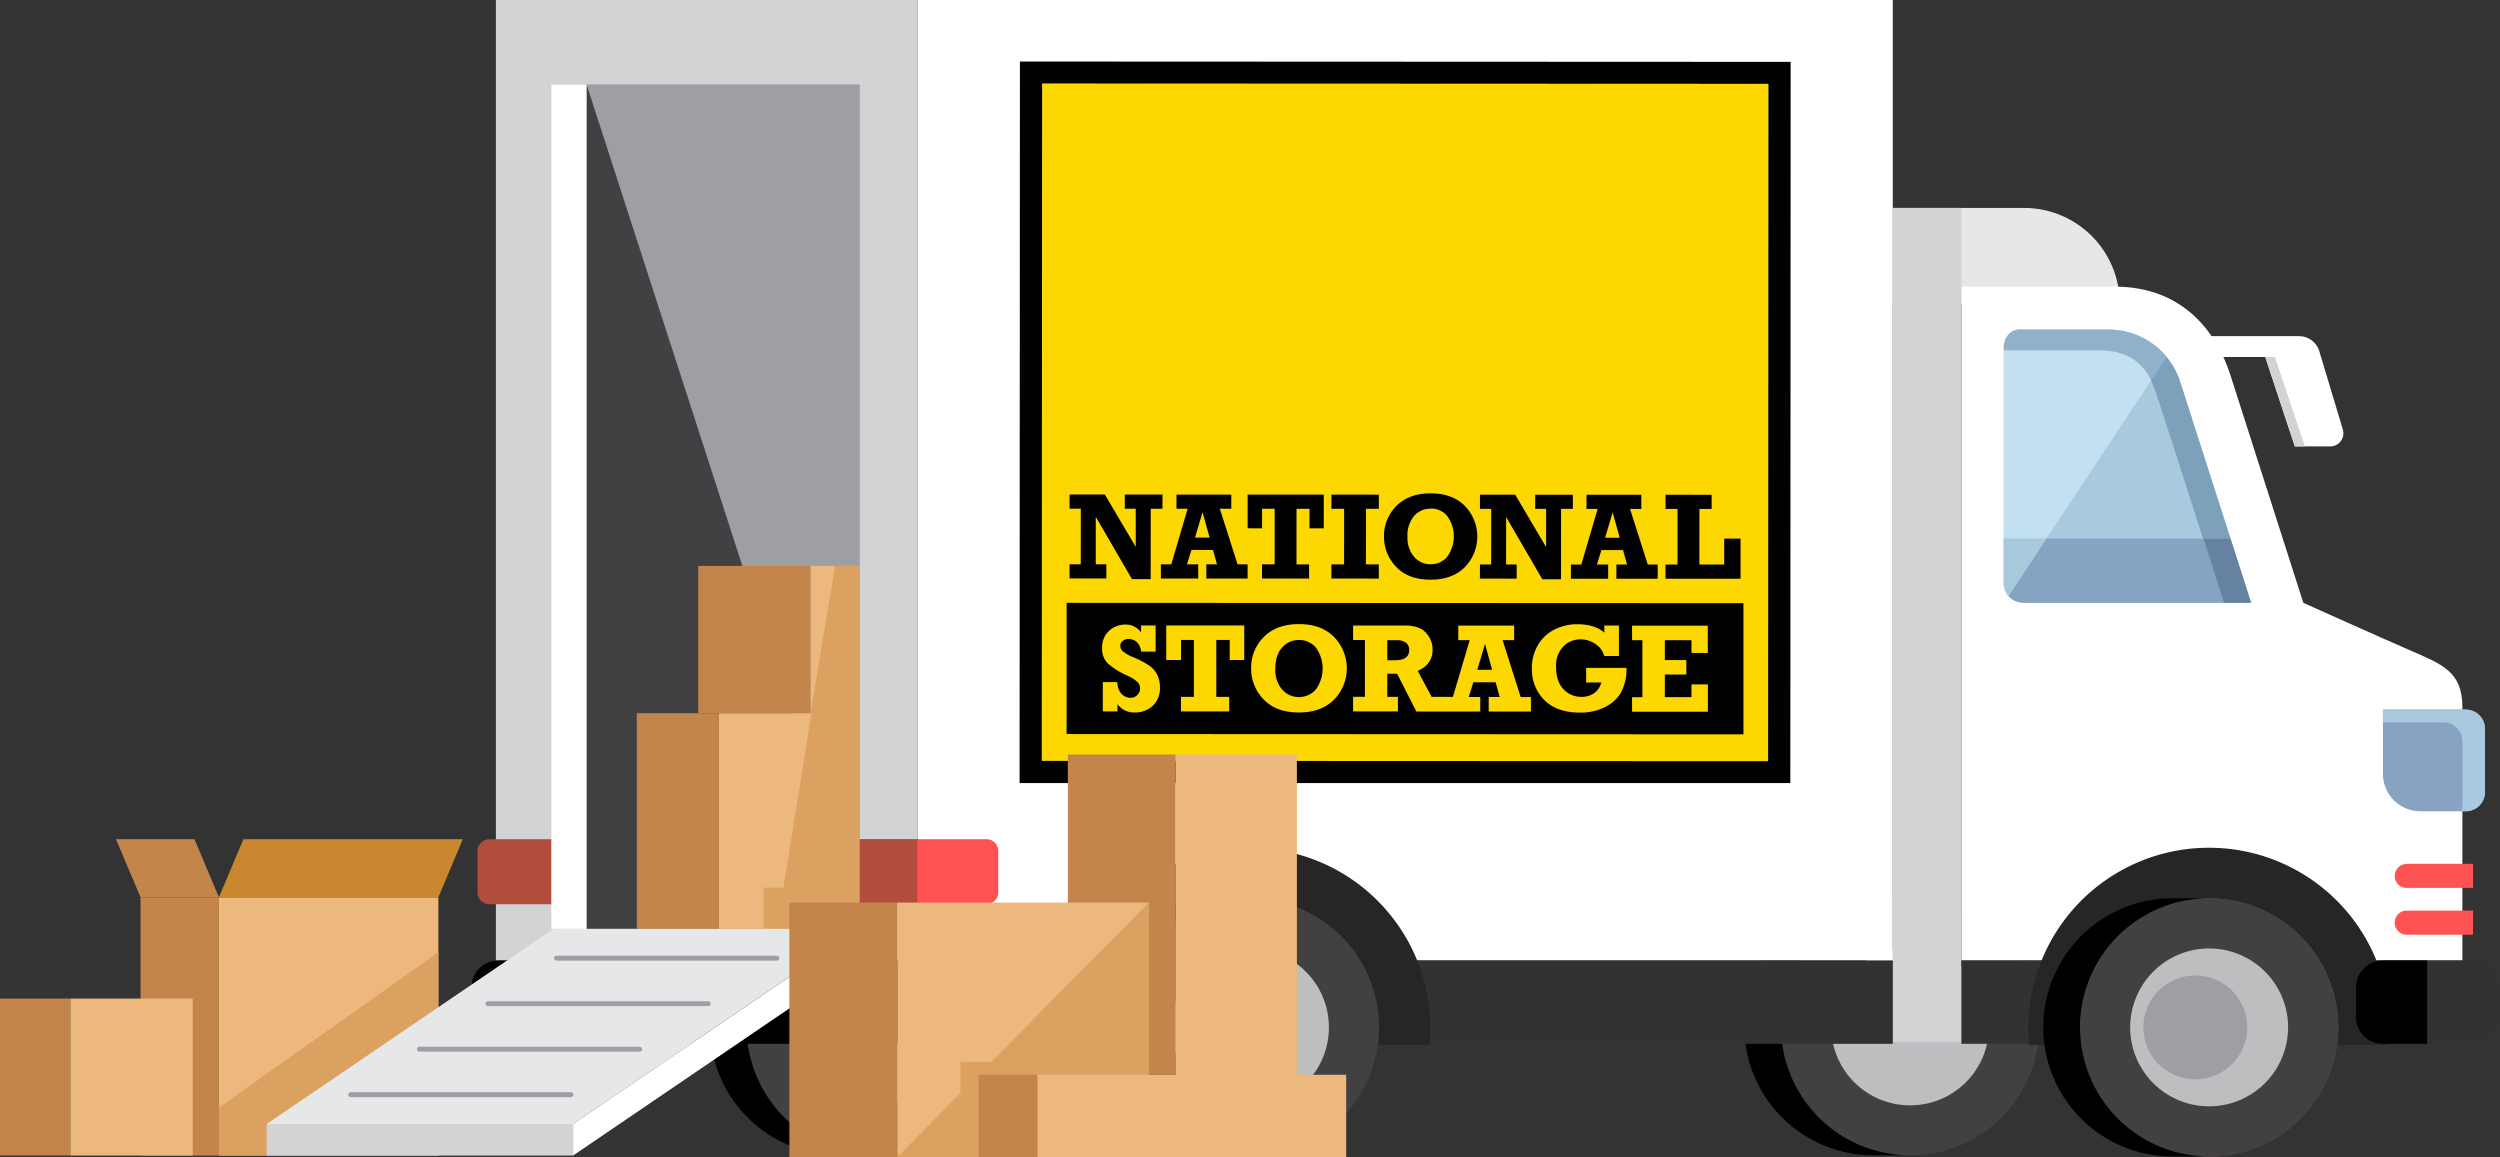 <svg xmlns="http://www.w3.org/2000/svg" xmlns:xlink="http://www.w3.org/1999/xlink" viewBox="0 0 705.01 326.31"><rect x="0" y="0" width="705.01" height="326.31" fill="#333333" stroke="none"/><defs><style>.cls-1{fill:none;}.cls-2{fill:#e6e7e8;}.cls-3{fill:#414042;}.cls-4{fill:#bcbec0;}.cls-5{fill:#edb87d;}.cls-6{fill:#c4854a;}.cls-7{fill:#c98730;}.cls-8{fill:#dba161;}.cls-9{fill:#fff;}.cls-10{fill:#d1d3d4;}.cls-11{clip-path:url(#clip-path);}.cls-12{fill:#333132;}.cls-13{fill:#9d9fa2;}.cls-14{fill:#87a3c1;}.cls-15{fill:#a8c9de;}.cls-16{fill:#b24d3d;}.cls-17{fill:#ff5252;}.cls-18{fill:#272625;}.cls-19{fill:#664f4a;}.cls-20{fill:#87a3c2;}.cls-21{fill:#c2e0f0;}.cls-22{fill:#a6c9db;}.cls-23{fill:#7da1ba;}.cls-24{fill:#6682a3;}.cls-25{fill:#91b0c9;}.cls-26{clip-path:url(#clip-path-3);}.cls-27{fill:#fdd800;}.cls-28{fill:#010101;}</style><clipPath id="clip-path"><rect class="cls-1" width="705.01" height="326.31"/></clipPath><clipPath id="clip-path-3"><rect class="cls-1" x="287.53" y="17.34" width="217.44" height="203.48"/></clipPath></defs><title>truck-half</title><g id="Layer_2" data-name="Layer 2"><g id="Layer_1-2" data-name="Layer 1"><path class="cls-2" d="M571.1,58.64H533.78v27h64a27,27,0,0,0-26.73-27"/><path class="cls-3" d="M575.07,289.46A36.42,36.42,0,1,1,538.65,253a36.42,36.42,0,0,1,36.42,36.42"/><path class="cls-4" d="M560.91,289.46a22.26,22.26,0,1,1-22.26-22.26,22.26,22.26,0,0,1,22.26,22.26"/><path d="M502.23,289.46A36.42,36.42,0,0,1,538.65,253H528.3v0a36.4,36.4,0,0,0,0,72.8v0h10.35a36.42,36.42,0,0,1-36.42-36.42"/><path class="cls-3" d="M283.35,289.46A36.42,36.42,0,1,1,246.93,253a36.42,36.42,0,0,1,36.42,36.42"/><path class="cls-4" d="M269.2,289.46a22.26,22.26,0,1,1-22.26-22.26,22.26,22.26,0,0,1,22.26,22.26"/><path d="M210.52,289.46A36.42,36.42,0,0,1,246.93,253H236.58v0a36.4,36.4,0,0,0,0,72.8v0h10.35a36.42,36.42,0,0,1-36.42-36.42"/><rect class="cls-1" width="705.01" height="326.31"/><rect class="cls-5" x="61.74" y="253.05" width="61.88" height="72.83"/><rect class="cls-6" x="39.63" y="253.05" width="22.12" height="72.83"/><polygon class="cls-7" points="130.53 236.65 68.65 236.65 61.74 253.04 123.62 253.04 130.53 236.65"/><polygon class="cls-6" points="54.83 236.65 32.71 236.65 39.63 253.04 61.74 253.04 54.83 236.65"/><polygon class="cls-8" points="61.74 312.34 61.74 325.87 123.62 325.87 123.62 268.51 61.74 312.34"/><path class="cls-9" d="M679.47,183.32C671,179.64,649.55,170,649.55,170L629,105.83c-3.86-12-13.25-25-32.69-25H553.13V270.86H694.4V199.39c0-10.06-5.75-12.07-14.93-16.07"/><rect class="cls-1" width="705.01" height="326.31"/><rect class="cls-9" x="258.71" width="275.06" height="270.86"/><rect class="cls-10" x="139.84" width="118.87" height="270.86"/><rect class="cls-10" x="533.78" y="58.64" width="19.35" height="235.27"/><g class="cls-11"><path d="M140.53,270.86H258.71v23.5H140.53a7.6,7.6,0,0,1-7.6-7.6v-8.29a7.6,7.6,0,0,1,7.6-7.6"/></g><rect class="cls-12" x="258.71" y="270.86" width="275.07" height="23.5"/><rect class="cls-13" x="156.08" y="23.81" width="86.39" height="247.05"/><polygon class="cls-3" points="165.41 23.81 242.47 261.95 165.41 261.95 165.41 23.81"/><rect class="cls-5" x="202.75" y="201.13" width="39.72" height="60.82"/><rect class="cls-6" x="179.58" y="201.13" width="23.17" height="60.82"/><rect class="cls-5" x="228.56" y="159.59" width="13.91" height="41.54"/><rect class="cls-6" x="196.91" y="159.59" width="31.65" height="41.54"/><polygon class="cls-8" points="235.51 159.59 228.56 201.13 242.47 201.13 242.47 159.59 235.51 159.59"/><polygon class="cls-8" points="228.84 201.13 220.94 250.3 215.34 250.3 215.34 261.95 219.07 261.95 224.67 261.95 242.47 261.95 242.47 201.13 228.84 201.13"/><path class="cls-14" d="M695.35,228.78H682.53A10.57,10.57,0,0,1,672,218.22V200.1h23.38a5.41,5.41,0,0,1,5.41,5.41v17.85a5.41,5.41,0,0,1-5.41,5.41"/><path class="cls-15" d="M695.35,200.1H672v3.62h17a5.41,5.41,0,0,1,5.41,5.41V227a5.44,5.44,0,0,1-.31,1.79h1.26a5.41,5.41,0,0,0,5.41-5.41V205.52a5.41,5.41,0,0,0-5.41-5.41"/><rect class="cls-1" width="705.01" height="326.31"/><g class="cls-11"><path class="cls-16" d="M156.08,255H138a3.34,3.34,0,0,1-3.34-3.34V240a3.34,3.34,0,0,1,3.34-3.34h18.08Z"/><path class="cls-17" d="M278.18,255H242.47V236.65h35.71a3.34,3.34,0,0,1,3.34,3.34v11.64a3.34,3.34,0,0,1-3.34,3.34"/><path class="cls-12" d="M697.41,270.86H553.13v23.5H697.41a7.6,7.6,0,0,0,7.6-7.6v-8.29a7.6,7.6,0,0,0-7.6-7.6"/></g><polygon class="cls-2" points="161.61 316.97 75.22 316.97 156.08 261.95 242.47 261.95 161.61 316.97"/><rect class="cls-10" x="75.22" y="316.97" width="86.39" height="8.91"/><polygon class="cls-9" points="161.61 316.97 161.61 325.87 242.47 270.86 242.47 261.95 161.61 316.97"/><rect class="cls-9" x="155.48" y="23.81" width="9.93" height="238.14"/><rect class="cls-5" x="19.81" y="281.61" width="34.55" height="44.26"/><rect class="cls-6" y="281.61" width="19.81" height="44.26"/><path class="cls-13" d="M161,309.39H98.91a.69.69,0,0,1,0-1.38H161a.69.69,0,1,1,0,1.38"/><path class="cls-13" d="M180.39,296.56H118.25a.69.69,0,0,1,0-1.38h62.13a.69.69,0,1,1,0,1.38"/><path class="cls-13" d="M199.73,283.74H137.6a.69.69,0,0,1,0-1.38h62.13a.69.69,0,1,1,0,1.38"/><path class="cls-13" d="M219.07,270.91H156.94a.69.69,0,0,1,0-1.38h62.13a.69.69,0,1,1,0,1.38"/><path class="cls-18" d="M623,239.07A50.92,50.92,0,0,0,572,290c0,1.56.07,3.11.22,4.64H673.68c.14-1.53.22-3.07.22-4.64A50.92,50.92,0,0,0,623,239.07"/><path class="cls-19" d="M659.39,289.73A36.42,36.42,0,1,1,623,253.32a36.42,36.42,0,0,1,36.42,36.42"/><path class="cls-3" d="M659.39,289.73A36.42,36.42,0,1,1,623,253.32a36.42,36.42,0,0,1,36.42,36.42"/><path class="cls-4" d="M645.24,289.73A22.26,22.26,0,1,1,623,267.47a22.26,22.26,0,0,1,22.26,22.26"/><path d="M586.56,289.73A36.42,36.42,0,0,1,623,253.32H612.62v0a36.4,36.4,0,0,0,0,72.8v0H623a36.42,36.42,0,0,1-36.42-36.42"/><path class="cls-13" d="M633.73,289.73a14.64,14.64,0,1,1-14.64-14.64,14.64,14.64,0,0,1,14.64,14.64"/><path class="cls-9" d="M660.66,121,654,98.87a6,6,0,0,0-5.71-4.07H620.37v5.87h18.44l8.34,25.22h10a3.69,3.69,0,0,0,3.49-4.9"/><polygon class="cls-10" points="638.8 100.67 641.53 100.67 650 125.89 647.15 125.89 638.8 100.67"/><rect class="cls-16" x="242.47" y="236.65" width="16.24" height="18.31"/><path class="cls-17" d="M678.68,243.6h18.73v6.79H678.68a3.36,3.36,0,0,1-3.36-3.36V247a3.36,3.36,0,0,1,3.36-3.36"/><path class="cls-17" d="M678.68,256.8h18.73v6.79H678.68a3.36,3.36,0,0,1-3.36-3.36v-.07a3.36,3.36,0,0,1,3.36-3.36"/><path class="cls-15" d="M614.81,107.63l-.06-.18a21.31,21.31,0,0,0-20.31-14.52H569.57c-2.67,0-4.49,2.36-4.49,5.11v66.24a5.44,5.44,0,0,0,5.59,5.67h64.15Z"/><path class="cls-20" d="M570.67,170h64.15L629,151.89H565.08v12.39a5.44,5.44,0,0,0,5.59,5.67"/><path class="cls-21" d="M594.45,92.94H569.57c-2.68,0-4.5,2.36-4.5,5.11v66.24a5.7,5.7,0,0,0,1.3,3.77L611,100.68a21.51,21.51,0,0,0-16.56-7.74"/><path class="cls-22" d="M565.08,151.84v12.45a5.71,5.71,0,0,0,1.3,3.77l10.74-16.22Z"/><path d="M672,270.86h12.45v23.5H672a7.6,7.6,0,0,1-7.6-7.6v-8.29a7.6,7.6,0,0,1,7.6-7.6"/><path class="cls-23" d="M597.52,93.15h0m0,0h0m0,0h0m0,0a21.49,21.49,0,0,1,13.35,7.5l-4.35,6.56a25.77,25.77,0,0,1,1.37,3.29c1.54,4.5,8.32,25.59,13.38,41.38H629l5.8,18.06-20-62.32-.06-.18-.07-.21a21.25,21.25,0,0,0-17-14.07"/><path class="cls-24" d="M629,151.89H621.4C624.65,162,627.19,170,627.19,170h7.62Z"/><path class="cls-25" d="M594.45,92.94H569.57c-2.58,0-4.37,2.21-4.49,4.83,0,.09,0,.18,0,.27v.76H591.8c7.72,0,12.15,3.07,14.86,8.43l4.34-6.56a21.46,21.46,0,0,0-13.35-7.5h-.14a21.58,21.58,0,0,0-3.07-.22"/><path class="cls-18" d="M352.51,239.1A50.89,50.89,0,0,0,301.62,290c0,1.56.07,3.11.21,4.64H403.18c.14-1.53.21-3.07.21-4.64A50.89,50.89,0,0,0,352.51,239.1Z"/><path d="M316.11,289.73a36.39,36.39,0,0,1,36.39-36.39H342.16v0a36.38,36.38,0,0,0,0,72.75v0h10.35A36.39,36.39,0,0,1,316.11,289.73Z"/><circle class="cls-3" cx="352.51" cy="289.73" r="36.39"/><circle class="cls-4" cx="352.51" cy="289.73" r="22.25"/><circle class="cls-13" cx="348.63" cy="289.73" r="14.63"/><g class="cls-26"><polygon class="cls-27" points="498.61 214.65 293.79 214.56 293.88 23.61 498.7 23.7 498.61 214.65 498.61 214.65"/><path class="cls-28" d="M293.79,214.56l204.82.09.09-191-204.82-.09-.09,191Zm211.08,6.26H287.53l.09-203.47,217.35.1-.09,203.38Z"/></g><path class="cls-28" d="M481.62,184.13H477v-3.59h-7.51v5.6h6.06v4.09h-6.06v6.36H477V193h4.63v7.72H460.25v-4.1h2.91V180.53h-2.91v-4.09h21.36v7.68Zm-24.55,11.3a10.89,10.89,0,0,1-4.64,4.05,15.32,15.32,0,0,1-6.82,1.48q-6.57,0-10.08-3.52A12.13,12.13,0,0,1,432,188.5a12.6,12.6,0,0,1,1.75-6.65,11.21,11.21,0,0,1,4.69-4.35,14.09,14.09,0,0,1,6.39-1.46q4.88,0,7.6,2.37v-2h4.11V185h-4.11a6,6,0,0,0-2.57-3.44,7.39,7.39,0,0,0-4.11-1.26,6.68,6.68,0,0,0-4.93,2.05,7.66,7.66,0,0,0-2,5.67c0,2.77.68,4.88,2.07,6.32a6.72,6.72,0,0,0,5.05,2.17,6,6,0,0,0,3.65-1.06,5.44,5.44,0,0,0,2-3H447.3v-4.1h11.36a13.18,13.18,0,0,1-1.6,7Zm-25.33,5.23H419.82v-4.1h3.1l-1.15-4.16h-6.29l-1.29,4.16h3.24v4.1h-18L394,190h-2.78v6.51h3v4.1H381.58v-4.1h3.33V180.49h-3.33V176.4h14.62q4.13,0,5.95,2.08A6.94,6.94,0,0,1,404,183.2q0,4.13-4.2,6l3.93,7.32h6l4.73-16h-3.22v-4.09H427v4.09h-3.26l5.09,16.05h2.89v4.1Zm-55.56-3.35q-3.61,3.62-9.87,3.61-6.5,0-10-3.73a12.34,12.34,0,0,1-3.48-8.74,12.09,12.09,0,0,1,3.59-8.83Q360,176,366.32,176t9.88,3.63a12.63,12.63,0,0,1,0,17.67Zm-25.28-11.19h-4.12v-5.65H343v16.05h3.64v4.1h-13.6v-4.1h3.65V180.47h-3.64v5.65h-4.17v-9.74h22v9.74Zm-25.9,13a7.31,7.31,0,0,1-4.95,1.8,5.74,5.74,0,0,1-4.92-2.36v2.06H311v-8.26h4.11a4.65,4.65,0,0,0,1.19,3.34,3.57,3.57,0,0,0,2.54,1.08,2.56,2.56,0,0,0,1.89-.78,2.53,2.53,0,0,0,.77-1.83,2.56,2.56,0,0,0-.75-1.87,10.85,10.85,0,0,0-2.74-1.73,21.05,21.05,0,0,1-5.71-3.58,5.76,5.76,0,0,1-1.5-4.19,6.23,6.23,0,0,1,2-4.93,6.67,6.67,0,0,1,4.52-1.74,5.15,5.15,0,0,1,4.47,2.26v-2h4.1v7.37h-4.1a4.1,4.1,0,0,0-1.17-2.64,3.23,3.23,0,0,0-2.29-.93,2.71,2.71,0,0,0-1.71.54,1.69,1.69,0,0,0-.69,1.41,2.15,2.15,0,0,0,.57,1.42,11.61,11.61,0,0,0,3.37,1.9,28,28,0,0,1,4.12,2.17,7,7,0,0,1,2.27,2.51,7.35,7.35,0,0,1,.84,3.57,6.78,6.78,0,0,1-2.1,5.41ZM300.79,170l0,37,190.87.09,0-37L300.79,170Zm65.53,10.48a6.19,6.19,0,0,0-4.73,2.09q-1.95,2.09-1.95,6.13a8.25,8.25,0,0,0,1.91,5.72,6.13,6.13,0,0,0,4.75,2.15,6.25,6.25,0,0,0,4.74-2.1,10.07,10.07,0,0,0,.09-11.79,6,6,0,0,0-4.83-2.2Zm50.26,8.4h4.2l-2-7.3-2.18,7.3Zm-20.1-7.64a4.05,4.05,0,0,0-2.52-.7h-2.74v5.66h2.17c2.66,0,4-.95,4-2.86a2.49,2.49,0,0,0-.92-2.11Z"/><polygon class="cls-28" points="301.61 163.12 301.61 159.13 304.78 159.13 304.79 143.45 301.62 143.45 301.62 139.45 311.57 139.45 320.28 154.22 320.28 143.46 317.2 143.46 317.2 139.46 327.83 139.46 327.82 143.46 324.51 143.46 324.5 163.31 319.22 163.31 309.01 145.75 309.01 159.13 311.99 159.13 311.99 163.13 301.61 163.12 301.61 163.12"/><path class="cls-28" d="M341.12,151.6l-2-7.13L337,151.6Zm10.71,7.55v4H340.19v-4h3l-1.12-4.07H336l-1.27,4.07h3.17v4H327.37v-4h2.93l4.62-15.68h-3.15v-4h15.46v4H344l5,15.68Z"/><polygon class="cls-28" points="355.9 163.15 355.9 159.15 359.46 159.15 359.46 143.47 355.91 143.47 355.9 148.99 351.83 148.98 351.84 139.47 373.31 139.48 373.3 148.99 369.28 148.99 369.29 143.48 365.62 143.48 365.62 159.16 369.17 159.16 369.17 163.15 355.9 163.15 355.9 163.15"/><polygon class="cls-28" points="375.45 163.15 375.45 159.16 379.04 159.16 379.05 143.48 375.46 143.48 375.46 139.48 388.84 139.49 388.84 143.49 385.21 143.49 385.2 159.16 388.83 159.17 388.83 163.16 375.45 163.15 375.45 163.15"/><path class="cls-28" d="M403.44,143.45a6.07,6.07,0,0,0-4.62,2,8.53,8.53,0,0,0-1.9,6,8.09,8.09,0,0,0,1.87,5.58,6,6,0,0,0,4.65,2.09,6.07,6.07,0,0,0,4.63-2.05,9.81,9.81,0,0,0,.09-11.51,5.91,5.91,0,0,0-4.72-2.15Zm0-4.33q6.13,0,9.65,3.55a12.36,12.36,0,0,1,0,17.27q-3.53,3.53-9.64,3.53-6.35,0-9.75-3.64a12.08,12.08,0,0,1-3.4-8.54,11.82,11.82,0,0,1,3.5-8.62q3.5-3.54,9.66-3.55Z"/><polygon class="cls-28" points="417.34 163.17 417.35 159.18 420.51 159.18 420.52 143.5 417.35 143.5 417.35 139.5 427.3 139.5 436 154.27 436.01 143.51 432.93 143.51 432.93 139.51 443.55 139.51 443.55 143.51 440.23 143.51 440.22 163.36 434.94 163.36 424.74 145.8 424.73 159.18 427.71 159.18 427.71 163.18 417.34 163.17 417.34 163.17"/><path class="cls-28" d="M456.77,151.65l-2-7.13-2.13,7.13Zm10.71,7.55v4H455.83v-4h3l-1.12-4.07H451.6l-1.26,4.07h3.17v4H443v-4h2.93l4.62-15.68h-3.15v-4h15.46v4h-3.18l5,15.68Z"/><polygon class="cls-28" points="469.68 163.2 469.68 159.2 473.07 159.2 473.07 143.53 469.69 143.52 469.69 139.52 482.69 139.53 482.69 143.53 479.24 143.53 479.23 159.21 486.23 159.21 486.23 151.89 490.84 151.89 490.84 163.21 469.68 163.2 469.68 163.2"/><rect class="cls-6" x="301.13" y="212.78" width="30.41" height="90.31"/><rect class="cls-5" x="253.02" y="254.53" width="70.91" height="71.78"/><polygon class="cls-8" points="253.02 326.31 323.94 326.31 323.94 254.53 253.02 326.31"/><rect class="cls-6" x="222.61" y="254.53" width="30.41" height="71.78"/><rect class="cls-8" x="270.84" y="299.46" width="12.52" height="11.06"/><rect class="cls-5" x="292.55" y="303.09" width="87.08" height="23.22"/><rect class="cls-6" x="275.96" y="303.09" width="16.59" height="23.22"/><rect class="cls-5" x="331.54" y="212.78" width="34.19" height="90.48"/></g></g></svg>
